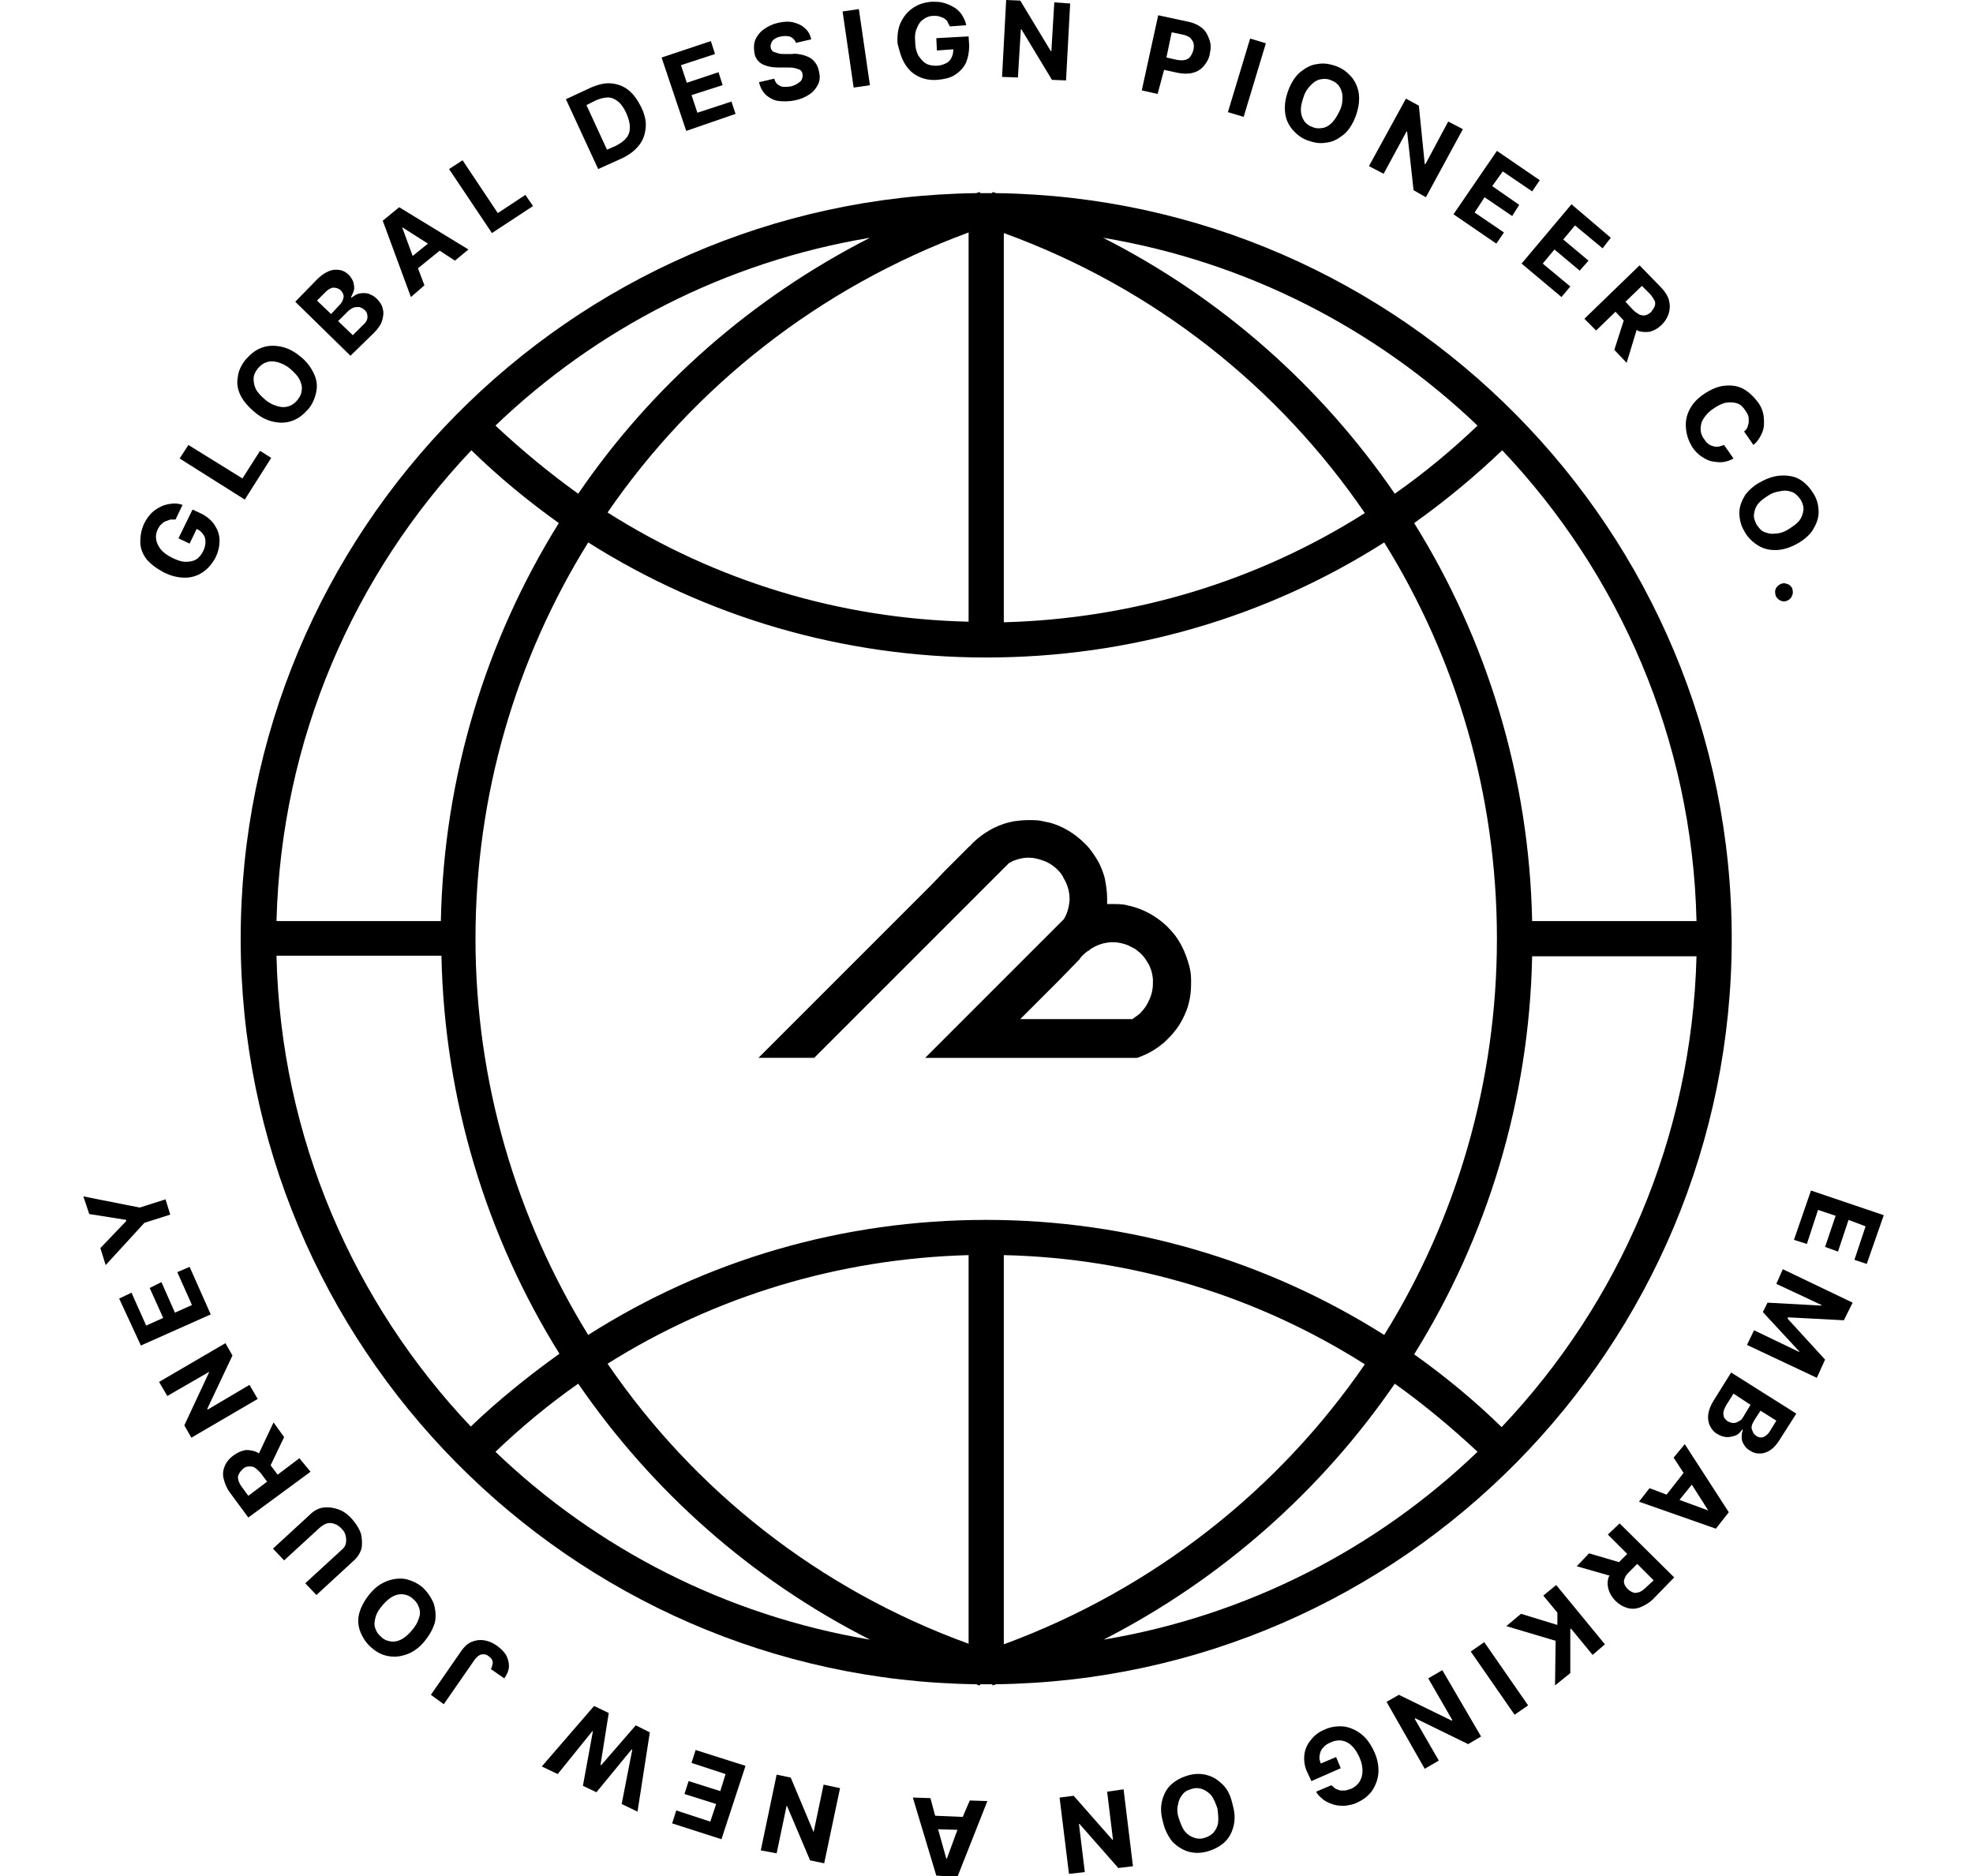 <?xml version="1.0" encoding="utf-8"?>
<svg class="icon-globe" version="1.1" id="Layer_1" xmlns="http://www.w3.org/2000/svg" xmlns:xlink="http://www.w3.org/1999/xlink" x="0px" y="0px"
	 viewBox="0 0 336.1 319.6" style="enable-background:new 0 0 336.1 319.6;" xml:space="preserve">
<g class="rotatingRev">
	<path class="st0" d="M169.7,286.9c69.3-0.9,125.3-57.5,125.3-127c0-69.5-56.1-126.1-125.3-127c-0.2-0.1-0.4-0.1-0.6-0.2l-0.1,0.2
		c-0.3,0-0.7,0-1,0c-0.3,0-0.7,0-1,0l-0.1-0.2c-0.2,0.1-0.4,0.1-0.6,0.2C97.1,33.8,41,90.4,41,159.9c0,69.5,56.1,126.1,125.3,127
		c0.2,0.1,0.4,0.2,0.6,0.2l0.1-0.2c0.3,0,0.7,0,1,0c0.3,0,0.7,0,1,0l0.1,0.2C169.3,287,169.5,287,169.7,286.9z M80.2,243
		c-19.9-21-32.4-49.2-33.1-80.2h28.1c0.5,24.6,7.7,47.9,20.1,67.8C90,234.4,84.9,238.5,80.2,243z M95.2,89.1
		c-12.4,19.9-19.6,43.2-20.1,67.8H47.1c0.8-31,13.2-59.1,33.2-80.2C84.9,81.2,90,85.4,95.2,89.1z M81,159.9
		c0-24.5,6.9-47.7,19.2-67.5c20.1,12.7,43.4,19.6,67.8,19.6c24.4,0,47.7-6.8,67.8-19.6c12.3,19.8,19.2,43,19.2,67.5
		c0,24.5-6.9,47.7-19.2,67.5c-20.1-12.7-43.4-19.6-67.8-19.6c-24.4,0-47.7,6.8-67.8,19.6C88,207.6,81,184.4,81,159.9z M171,39.7
		c25.6,9.3,46.8,26.2,61.5,47.7c-18.3,11.6-39.4,18-61.5,18.6V39.7z M165,105.9c-22.1-0.5-43.2-7-61.5-18.6
		c14.7-21.4,36-38.3,61.5-47.7V105.9z M255.9,76.7c19.9,21,32.4,49.2,33.1,80.2H261c-0.5-24.6-7.7-47.9-20.1-67.8
		C246.1,85.4,251.2,81.2,255.9,76.7z M240.9,230.7c12.4-19.9,19.6-43.2,20.1-67.8H289c-0.8,31-13.2,59.1-33.2,80.2
		C251.1,238.5,246.1,234.4,240.9,230.7z M171,213.8c22.1,0.5,43.2,7,61.5,18.6c-14.7,21.4-36,38.3-61.5,47.7V213.8z M165,213.8v66.2
		c-25.6-9.3-46.8-26.2-61.5-47.7C121.8,220.8,142.9,214.4,165,213.8z M237.6,235.7c4.9,3.5,9.6,7.4,14.1,11.6
		c-17.2,16.5-39.2,27.9-63.7,32C208.1,269,225.1,253.9,237.6,235.7z M251.7,72.5c-4.4,4.2-9.1,8.1-14.1,11.6
		c-12.5-18.2-29.4-33.3-49.7-43.6C212.4,44.6,234.4,56,251.7,72.5z M98.5,84.1c-4.9-3.5-9.6-7.4-14.1-11.6
		c17.2-16.5,39.2-27.9,63.8-32C128,50.8,111,65.8,98.5,84.1z M84.4,247.3c4.4-4.2,9.1-8.1,14.1-11.6c12.5,18.2,29.4,33.3,49.7,43.6
		C123.7,275.2,101.6,263.8,84.4,247.3z"/>
</g>
<g class="rotating">
	<polygon class="st0" points="305.6,211.2 307.8,211.9 309.7,206.1 312.7,207.1 310.9,212.4 313.1,213.2 314.9,207.8 317.8,208.9 
		315.9,214.6 318,215.3 320.9,207 308.5,202.8 	"/>
	<polygon class="st0" points="302.6,218.7 310.3,222.3 310.3,222.4 301.1,221.9 300.3,223.5 306.5,230.2 306.5,230.3 298.8,226.6 
		297.6,229.1 309.5,234.7 310.9,231.6 304.5,224.6 304.6,224.4 314.1,224.9 315.6,221.9 303.7,216.2 	"/>
	<path class="st0" d="M291.9,238.6c-0.5,0.8-0.8,1.6-0.9,2.3c-0.1,0.7,0,1.4,0.3,2c0.3,0.6,0.7,1.1,1.3,1.4c0.5,0.3,1.1,0.5,1.6,0.5
		c0.5,0,1-0.1,1.5-0.3c0.5-0.2,0.8-0.6,1.1-1l0.1,0.1c-0.2,0.4-0.2,0.9-0.2,1.3c0,0.4,0.1,0.8,0.4,1.2c0.2,0.4,0.5,0.7,1,1
		c0.6,0.4,1.1,0.5,1.7,0.5c0.6,0,1.2-0.2,1.8-0.6c0.6-0.4,1.1-1,1.6-1.8l2.8-4.4l-11.1-7L291.9,238.6z M298.4,243
		c0-0.3,0.2-0.6,0.4-1l1.1-1.7l2.7,1.7l-1.1,1.8c-0.3,0.5-0.7,0.8-1.1,1c-0.4,0.1-0.8,0.1-1.2-0.2c-0.3-0.2-0.5-0.4-0.6-0.7
		S298.3,243.3,298.4,243z M298.2,239.3l-1.2,2c-0.2,0.4-0.5,0.7-0.8,0.8c-0.3,0.2-0.6,0.3-0.9,0.3c-0.3,0-0.6-0.1-1-0.3
		c-0.4-0.3-0.7-0.6-0.7-1.1c-0.1-0.5,0.1-1,0.5-1.7l1.2-1.9L298.2,239.3z"/>
	<path class="st0" d="M285.1,248.3l1.7,2.6l-2.9,3.7l-2.9-1.1l-1.8,2.3l13.1,4.6l2.2-2.8L287,246L285.1,248.3z M291,257.3l-4.9-1.8
		l2.1-2.6L291,257.3L291,257.3z"/>
	<path class="st0" d="M273.9,261.4l3.3,3.3l-1.4,1.4l-5.1-1.5l-2.1,2.2l5.6,1.6c0,0,0,0.1-0.1,0.1c-0.3,0.7-0.3,1.5-0.1,2.2
		c0.2,0.7,0.6,1.4,1.2,2c0.6,0.6,1.3,1,2,1.2c0.7,0.2,1.4,0.2,2.2-0.1c0.7-0.3,1.5-0.7,2.2-1.4l3.6-3.7l-9.3-9.2L273.9,261.4z
		 M280.4,270.4c-0.4,0.4-0.7,0.6-1.1,0.8c-0.4,0.1-0.7,0.2-1,0.1c-0.3-0.1-0.7-0.3-1-0.6c-0.3-0.3-0.5-0.6-0.6-0.9
		c-0.1-0.3-0.1-0.7,0.1-1c0.1-0.4,0.4-0.7,0.8-1.1l1.3-1.3l2.8,2.8L280.4,270.4z"/>
	<polygon class="st0" points="262.9,271.8 265.3,274.7 265.3,276.8 259.1,274.9 256.6,277 265,279.5 264.9,287.1 267.5,285 
		267.5,277.6 267.6,277.4 271.3,281.9 273.4,280.1 265.1,270 	"/>
	
		<rect x="253.9" y="279.4" transform="matrix(0.822 -0.57 0.57 0.822 -117.421 196.381)" class="st0" width="2.8" height="13.1"/>
	<polygon class="st0" points="243.3,285.9 247.4,293 247.3,293.1 238.3,288.7 236.2,289.9 242.7,301.3 245.1,299.9 241,292.8 
		241.1,292.7 250.1,297.1 252.3,295.8 245.7,284.5 	"/>
	<path class="st0" d="M231.9,295.4c-0.9-0.7-1.8-1.1-2.9-1.3c-1.1-0.1-2.2,0-3.3,0.5c-1,0.4-1.8,1-2.4,1.8c-0.6,0.7-1,1.6-1.1,2.5
		s0,2,0.5,3l0.7,1.5l5-2.2l-0.8-1.9l-2.6,1.1c-0.2-0.5-0.3-0.9-0.2-1.4c0.1-0.5,0.2-0.9,0.6-1.3c0.3-0.4,0.8-0.7,1.3-0.9
		c0.6-0.3,1.3-0.4,1.9-0.3c0.6,0.1,1.2,0.4,1.7,0.9c0.5,0.5,0.9,1.1,1.3,2s0.5,1.6,0.5,2.3c0,0.7-0.2,1.3-0.5,1.8s-0.8,0.9-1.4,1.2
		c-0.3,0.1-0.6,0.2-1,0.3c-0.3,0-0.6,0-0.9,0c-0.3-0.1-0.5-0.2-0.8-0.3c-0.2-0.2-0.5-0.4-0.7-0.6l-2.6,1.1c0.3,0.6,0.8,1,1.3,1.4
		s1.1,0.6,1.7,0.8s1.3,0.2,1.9,0.2c0.7-0.1,1.4-0.2,2-0.5c1.1-0.5,1.9-1.1,2.6-2c0.6-0.9,1-1.9,1.1-3s-0.1-2.4-0.7-3.7
		C233.5,297.1,232.8,296.1,231.9,295.4z"/>
	<path class="st0" d="M208.4,304.1c-0.8-0.8-1.6-1.4-2.7-1.7c-1-0.3-2.1-0.3-3.2,0c-1.1,0.3-2.1,0.8-2.9,1.5
		c-0.8,0.7-1.3,1.6-1.6,2.7s-0.3,2.3,0.1,3.7c0.3,1.4,0.9,2.5,1.6,3.4c0.8,0.8,1.7,1.4,2.7,1.7c1,0.3,2.1,0.3,3.2,0
		c1.1-0.3,2.1-0.8,2.9-1.5c0.8-0.7,1.3-1.6,1.6-2.7s0.3-2.3-0.1-3.7C209.7,306.1,209.2,304.9,208.4,304.1z M207.5,310.5
		c-0.1,0.7-0.4,1.2-0.8,1.7c-0.4,0.4-0.9,0.7-1.6,0.9c-0.7,0.2-1.3,0.1-1.8-0.1c-0.6-0.2-1.1-0.6-1.5-1.1s-0.7-1.3-1-2.2
		s-0.3-1.7-0.1-2.4c0.1-0.7,0.4-1.2,0.8-1.7s0.9-0.7,1.6-0.9c0.7-0.2,1.3-0.1,1.8,0.1s1.1,0.6,1.5,1.1c0.4,0.6,0.7,1.3,1,2.2
		C207.5,309,207.6,309.8,207.5,310.5z"/>
	<polygon class="st0" points="188.6,305.2 189.6,313.4 189.5,313.4 182.9,305.9 180.5,306.2 182.1,319.2 184.8,318.9 183.8,310.7 
		183.9,310.7 190.5,318.2 193,317.9 191.4,304.8 	"/>
	<path class="st0" d="M164,309.5l-4.7-0.2l-0.8-3l-3-0.1l4,13.3l3.6,0.2l5.1-12.9l-3-0.1L164,309.5z M161.3,316.6l-0.1,0l-1.4-5
		l3.3,0.1L161.3,316.6z"/>
	<polygon class="st0" points="138.6,312.1 138.6,312.1 134.7,302.8 132.3,302.3 129.6,315.2 132.3,315.7 134,307.6 134.1,307.7 
		138,316.9 140.4,317.4 143.1,304.6 140.3,304 	"/>
	<polygon class="st0" points="117.8,300.3 123.6,302.2 122.7,305.1 117.3,303.4 116.6,305.6 122,307.3 121,310.3 115.2,308.4 
		114.5,310.6 122.9,313.3 127,300.8 118.5,298.1 	"/>
	<polygon class="st0" points="102.4,300.7 102.3,300.6 103.7,291.8 101.2,290.6 92.3,300.9 95,302.2 100.9,294.9 101,294.9 
		99.3,304.2 101.6,305.3 107.6,298 107.7,298.1 105.9,307.3 108.6,308.6 110.7,295.1 108.3,293.9 	"/>
	<path class="st0" d="M84.6,280.3c-0.7-0.5-1.5-0.8-2.2-0.9s-1.4,0-2.1,0.3c-0.7,0.3-1.2,0.8-1.7,1.5l-5.2,7.5l2.2,1.6l5.2-7.5
		c0.2-0.3,0.5-0.6,0.8-0.8c0.3-0.2,0.5-0.2,0.8-0.2s0.6,0.1,0.8,0.3c0.3,0.2,0.5,0.4,0.6,0.6c0.1,0.2,0.2,0.5,0.1,0.8
		s-0.1,0.6-0.3,0.8l2.3,1.6c0.5-0.7,0.8-1.4,0.8-2.1c0-0.7-0.2-1.3-0.5-1.9C85.8,281.3,85.3,280.8,84.6,280.3z"/>
	<path class="st0" d="M73.9,273.2c-0.4-1-1-1.9-1.8-2.7c-0.9-0.8-1.8-1.2-2.9-1.5c-1-0.2-2.1-0.1-3.2,0.3s-2.1,1.1-3,2.2
		s-1.5,2.2-1.8,3.3s-0.2,2.2,0.2,3.2s1,1.9,1.8,2.6c0.9,0.8,1.8,1.3,2.9,1.5s2.1,0.1,3.2-0.3c1.1-0.4,2.1-1.1,3-2.2
		c0.9-1.1,1.5-2.2,1.8-3.3C74.3,275.3,74.2,274.2,73.9,273.2z M71.3,275.8c-0.2,0.7-0.6,1.3-1.2,2c-0.6,0.7-1.2,1.2-1.8,1.5
		c-0.6,0.3-1.2,0.4-1.8,0.3c-0.6-0.1-1.1-0.3-1.6-0.8c-0.5-0.4-0.8-0.9-1-1.5c-0.2-0.6-0.1-1.2,0.1-1.9c0.2-0.7,0.6-1.3,1.2-2
		s1.2-1.2,1.8-1.5s1.2-0.4,1.8-0.3s1.1,0.3,1.6,0.8c0.5,0.4,0.8,0.9,1,1.5C71.6,274.5,71.6,275.1,71.3,275.8z"/>
	<path class="st0" d="M61.5,261.3c-0.3-0.9-0.8-1.7-1.5-2.5c-0.7-0.8-1.5-1.4-2.4-1.7c-0.8-0.3-1.7-0.4-2.5-0.3s-1.6,0.5-2.3,1.2
		l-6.3,5.8l1.9,2l6.1-5.6c0.4-0.3,0.8-0.6,1.2-0.7c0.4-0.1,0.9-0.1,1.3,0.1c0.4,0.1,0.8,0.4,1.2,0.8c0.4,0.4,0.6,0.8,0.7,1.3
		c0.1,0.4,0.1,0.9,0,1.3c-0.1,0.4-0.4,0.8-0.8,1.1l-6.1,5.6l1.9,2l6.3-5.8c0.7-0.6,1.2-1.4,1.4-2.2
		C61.7,263.1,61.7,262.2,61.5,261.3z"/>
	<path class="st0" d="M51,248.4l-3.7,2.8l-1.2-1.6l2.3-4.8l-1.8-2.5l-2.5,5.3c0,0-0.1-0.1-0.1-0.1c-0.7-0.4-1.4-0.5-2.1-0.5
		c-0.7,0.1-1.4,0.4-2.1,0.9c-0.7,0.5-1.2,1.1-1.5,1.8c-0.3,0.7-0.4,1.4-0.2,2.2s0.5,1.6,1.1,2.4l3.1,4.2l10.6-7.8L51,248.4z
		 M41.2,253.3c-0.3-0.4-0.5-0.8-0.6-1.2c-0.1-0.4-0.1-0.7,0.1-1c0.1-0.3,0.4-0.6,0.7-0.9c0.3-0.3,0.7-0.4,1-0.4c0.3,0,0.7,0,1,0.2
		c0.3,0.2,0.6,0.5,1,0.9l1.1,1.5l-3.2,2.4L41.2,253.3z"/>
	<polygon class="st0" points="42.5,235.9 35.4,240.1 35.3,240 39.6,230.9 38.4,228.8 27.1,235.4 28.5,237.8 35.6,233.7 35.6,233.8 
		31.4,242.8 32.6,244.9 43.9,238.3 	"/>
	<polygon class="st0" points="32.3,215.8 30.2,216.7 32.7,222.3 29.8,223.6 27.5,218.4 25.5,219.4 27.8,224.5 24.9,225.8 
		22.4,220.2 20.3,221.2 24,229.2 35.9,223.9 	"/>
	<polygon class="st0" points="29,206.9 28.2,204.3 23.8,205.7 14.2,203.8 15.2,206.8 21.5,207.8 21.5,208 17.1,212.6 18,215.5 
		24.6,208.3 	"/>
	<path class="st0" d="M27.9,97.5c1.2,0.6,2.4,0.9,3.6,0.9c1.1,0,2.1-0.3,3-0.9s1.6-1.4,2.2-2.5c0.5-1,0.7-2,0.7-2.9
		c0-1-0.3-1.8-0.8-2.6s-1.3-1.5-2.3-2l-1.5-0.7l-2.4,4.9l1.9,0.9l1.2-2.5c0.5,0.2,0.8,0.5,1.1,0.9c0.3,0.4,0.4,0.8,0.4,1.3
		c0,0.5-0.1,1-0.4,1.6c-0.3,0.6-0.7,1.1-1.2,1.4c-0.5,0.3-1.1,0.4-1.8,0.4c-0.7,0-1.5-0.3-2.3-0.7c-0.8-0.4-1.5-0.9-1.9-1.4
		c-0.4-0.5-0.7-1.1-0.8-1.7c-0.1-0.6,0-1.2,0.3-1.8c0.2-0.3,0.3-0.6,0.6-0.8c0.2-0.2,0.4-0.4,0.7-0.5s0.5-0.2,0.8-0.3
		c0.3,0,0.6,0,0.9,0l1.2-2.5c-0.6-0.2-1.2-0.3-1.9-0.2s-1.2,0.2-1.8,0.5c-0.6,0.3-1.1,0.6-1.6,1.1s-0.9,1.1-1.2,1.7
		c-0.5,1-0.7,2.1-0.7,3.2s0.4,2.1,1.1,3C25.7,96.1,26.6,96.8,27.9,97.5z"/>
	<polygon class="st0" points="46.2,78 44.3,76.8 41.3,81.5 32.1,75.8 30.6,78.1 41.7,85.1 	"/>
	<path class="st0" d="M43.5,70.3c1.1,0.9,2.2,1.4,3.4,1.6C48,72.1,49,72,50,71.6s1.8-1.1,2.6-2c0.7-0.9,1.1-1.9,1.3-3
		c0.2-1.1,0-2.1-0.5-3.1c-0.5-1-1.2-2-2.4-2.9c-1.1-0.9-2.2-1.4-3.4-1.6s-2.2-0.1-3.2,0.3c-1,0.4-1.8,1.1-2.6,2
		c-0.7,0.9-1.2,1.9-1.3,3c-0.2,1.1,0,2.1,0.5,3.1S42.4,69.4,43.5,70.3z M43.2,64.5c0-0.6,0.3-1.2,0.7-1.7c0.4-0.5,0.9-0.9,1.5-1.1
		c0.6-0.2,1.2-0.2,1.9,0c0.7,0.2,1.4,0.5,2.1,1.1c0.7,0.6,1.3,1.2,1.6,1.8c0.3,0.6,0.5,1.2,0.4,1.8c0,0.6-0.3,1.2-0.7,1.7
		c-0.4,0.5-0.9,0.9-1.5,1.1c-0.6,0.2-1.2,0.2-1.9,0c-0.7-0.2-1.4-0.5-2.1-1.1s-1.3-1.2-1.6-1.8C43.3,65.7,43.2,65.1,43.2,64.5z"/>
	<path class="st0" d="M63.7,56.7c0.7-0.7,1.2-1.4,1.4-2.1s0.3-1.4,0.1-2c-0.1-0.6-0.5-1.2-1-1.7c-0.5-0.5-1-0.7-1.5-0.9
		c-0.5-0.1-1-0.1-1.5,0c-0.5,0.1-0.9,0.4-1.3,0.7l-0.1-0.1c0.2-0.4,0.4-0.8,0.5-1.2c0.1-0.4,0-0.8-0.1-1.3c-0.1-0.4-0.4-0.8-0.7-1.2
		c-0.5-0.5-1-0.8-1.6-0.9c-0.6-0.1-1.2-0.1-1.9,0.2s-1.3,0.7-2,1.4l-3.7,3.8l9.4,9.2L63.7,56.7z M54,51.2l1.5-1.5
		c0.4-0.4,0.9-0.7,1.3-0.7c0.4,0,0.8,0.1,1.2,0.4c0.2,0.2,0.4,0.5,0.5,0.8s0,0.6-0.1,0.9c-0.1,0.3-0.3,0.6-0.6,0.9l-1.4,1.5L54,51.2
		z M59.2,53.1c0.3-0.3,0.6-0.5,1-0.7c0.3-0.1,0.7-0.1,1-0.1c0.3,0.1,0.6,0.2,0.9,0.5c0.4,0.3,0.5,0.8,0.5,1.2c0,0.5-0.3,1-0.9,1.5
		l-1.6,1.6l-2.5-2.4L59.2,53.1z"/>
	<path class="st0" d="M72.3,48.6l-1.1-2.9l3.7-3l2.6,1.7l2.3-1.9L68,35.3l-2.8,2.3l4.8,13L72.3,48.6z M68.5,38.7l4.4,2.8l-2.6,2.1
		L68.5,38.7L68.5,38.7z"/>
	<polygon class="st0" points="90.8,35.1 89.5,33.2 84.8,36.3 78.8,27.3 76.5,28.8 83.8,39.7 	"/>
	<path class="st0" d="M106.1,26.9c1.2-0.6,2.1-1.3,2.8-2.2c0.7-0.9,1-1.9,1.1-3c0.1-1.1-0.2-2.3-0.8-3.5c-0.6-1.2-1.3-2.2-2.2-2.9
		c-0.9-0.7-1.9-1-2.9-1.1c-1.1-0.1-2.2,0.2-3.4,0.7l-4.3,2l5.5,11.9L106.1,26.9z M101.5,17.1c0.7-0.3,1.4-0.5,2.1-0.5
		c0.6,0,1.2,0.3,1.7,0.7c0.5,0.4,1,1.1,1.4,2c0.4,0.9,0.6,1.7,0.6,2.4s-0.2,1.3-0.6,1.8c-0.4,0.5-1,0.9-1.7,1.3l-1.6,0.7l-3.5-7.6
		L101.5,17.1z"/>
	<polygon class="st0" points="125.3,19.4 124.6,17.3 118.8,19.2 117.8,16.2 123.1,14.5 122.4,12.3 117,14.1 116,11.1 121.8,9.2 
		121.1,7 112.7,9.8 116.9,22.3 	"/>
	<path class="st0" d="M129.8,10.9c0.8,0.4,1.7,0.6,2.8,0.6l1.5,0c0.5,0,0.9,0,1.3,0.1s0.6,0.2,0.9,0.3c0.2,0.2,0.4,0.4,0.4,0.7
		c0.1,0.3,0,0.6-0.1,0.9c-0.1,0.3-0.4,0.5-0.7,0.7c-0.3,0.2-0.7,0.4-1.1,0.5c-0.5,0.1-0.9,0.1-1.3,0.1s-0.7-0.2-1-0.4
		c-0.3-0.2-0.5-0.6-0.6-1l-2.6,0.6c0.2,0.9,0.6,1.6,1.2,2.2c0.6,0.5,1.3,0.9,2.1,1s1.8,0.1,2.8-0.1c1-0.2,1.9-0.6,2.6-1.1
		c0.7-0.5,1.1-1.1,1.4-1.7c0.3-0.7,0.3-1.4,0.1-2.2c-0.1-0.5-0.3-1-0.6-1.4c-0.3-0.4-0.6-0.7-1-0.9c-0.4-0.2-0.9-0.4-1.4-0.5
		s-1.1-0.2-1.6-0.1l-1.2,0c-0.4,0-0.8,0-1.1-0.1c-0.3-0.1-0.6-0.2-0.9-0.3c-0.2-0.2-0.4-0.4-0.4-0.7c-0.1-0.3,0-0.5,0.1-0.8
		s0.3-0.5,0.6-0.7c0.3-0.2,0.6-0.3,1.1-0.4c0.6-0.1,1.2-0.1,1.6,0.1c0.4,0.2,0.7,0.5,0.9,1l2.6-0.6c-0.2-0.8-0.5-1.4-1.1-1.9
		c-0.5-0.5-1.2-0.8-2-1c-0.8-0.2-1.7-0.1-2.6,0.1c-0.9,0.2-1.7,0.6-2.4,1.1s-1.1,1.1-1.4,1.7c-0.3,0.7-0.3,1.4-0.2,2.2
		C128.6,9.8,129.1,10.5,129.8,10.9z"/>
	<rect x="144.4" y="1.7" transform="matrix(0.99 -0.144 0.144 0.99 0.334 21.061)" class="st0" width="2.8" height="13.1"/>
	<path class="st0" d="M154.1,10.8c0.6,1,1.3,1.7,2.3,2.2c1,0.5,2.1,0.7,3.3,0.6c1.1-0.1,2.1-0.3,2.9-0.8c0.8-0.5,1.5-1.2,1.9-2
		c0.4-0.9,0.6-1.9,0.6-3l-0.1-1.6l-5.5,0.3l0.1,2.1l2.8-0.2c0,0.5-0.1,1-0.3,1.4c-0.2,0.4-0.5,0.8-1,1c-0.4,0.2-1,0.4-1.6,0.4
		c-0.7,0-1.3-0.1-1.8-0.4c-0.5-0.3-0.9-0.8-1.3-1.4c-0.3-0.6-0.5-1.4-0.5-2.3c-0.1-0.9,0-1.7,0.3-2.3c0.2-0.6,0.6-1.2,1.1-1.5
		c0.5-0.4,1.1-0.6,1.7-0.6c0.4,0,0.7,0,1,0.1c0.3,0.1,0.6,0.2,0.8,0.3c0.2,0.2,0.5,0.3,0.6,0.6s0.3,0.5,0.4,0.8l2.8-0.2
		c-0.1-0.6-0.4-1.2-0.7-1.7c-0.3-0.5-0.8-1-1.3-1.3s-1.1-0.6-1.8-0.8c-0.7-0.2-1.3-0.2-2.1-0.2c-1.2,0.1-2.2,0.4-3.1,1
		c-0.9,0.6-1.6,1.4-2.1,2.4c-0.5,1-0.7,2.3-0.6,3.7C153.2,8.6,153.5,9.8,154.1,10.8z"/>
	<polygon class="st0" points="173.9,5 174,5 179.2,13.6 181.6,13.7 182.3,0.6 179.6,0.4 179.1,8.7 179,8.7 173.8,0.1 171.4,0 
		170.7,13.1 173.4,13.2 	"/>
	<path class="st0" d="M198.3,11.9l2.3,0.5c1,0.2,1.9,0.2,2.6,0c0.8-0.2,1.4-0.6,1.9-1.2s0.9-1.3,1-2.1c0.2-0.9,0.2-1.6-0.1-2.4
		s-0.6-1.4-1.2-1.9s-1.4-0.9-2.4-1.1l-5.1-1.1l-2.8,12.8l2.7,0.6L198.3,11.9z M201.5,5.9c0.5,0.1,0.9,0.3,1.2,0.5
		c0.3,0.3,0.5,0.6,0.6,0.9c0.1,0.4,0.1,0.7,0,1.2c-0.1,0.4-0.3,0.8-0.5,1.1c-0.2,0.3-0.5,0.5-0.9,0.6c-0.4,0.1-0.8,0.1-1.4,0
		l-1.8-0.4l0.9-4.3L201.5,5.9z"/>
	
		<rect x="205.9" y="11.8" transform="matrix(0.289 -0.957 0.957 0.289 138.378 212.737)" class="st0" width="13.1" height="2.8"/>
	<path class="st0" d="M220.1,22c0.7,0.8,1.5,1.5,2.6,1.9c1.1,0.4,2.1,0.6,3.2,0.4c1.1-0.1,2-0.6,2.9-1.3c0.9-0.7,1.6-1.8,2.1-3.1
		c0.5-1.3,0.7-2.6,0.6-3.7c-0.1-1.1-0.5-2.1-1.2-3c-0.7-0.8-1.5-1.5-2.6-1.9c-1.1-0.4-2.2-0.6-3.2-0.4c-1.1,0.1-2,0.6-2.9,1.3
		c-0.9,0.7-1.6,1.8-2.1,3.1c-0.5,1.3-0.7,2.5-0.6,3.7C219,20.2,219.4,21.1,220.1,22z M222.1,16.4c0.3-0.9,0.8-1.5,1.3-2
		c0.5-0.5,1-0.8,1.6-0.9c0.6-0.1,1.2-0.1,1.8,0.2c0.6,0.2,1.1,0.6,1.4,1.1c0.3,0.5,0.5,1.1,0.5,1.8c0,0.7-0.1,1.5-0.5,2.3
		s-0.8,1.5-1.3,2s-1,0.8-1.6,0.9c-0.6,0.1-1.2,0.1-1.8-0.2c-0.6-0.2-1.1-0.6-1.4-1.1s-0.5-1.1-0.5-1.8
		C221.6,18,221.8,17.3,222.1,16.4z"/>
	<polygon class="st0" points="239.6,22.4 239.7,22.4 240.8,32.4 242.9,33.6 249.2,22 246.7,20.7 242.8,28 242.7,27.9 241.7,18 
		239.5,16.8 233.2,28.3 235.7,29.6 	"/>
	<polygon class="st0" points="254.9,41.5 256.2,39.6 251.2,36.2 252.9,33.6 257.6,36.8 258.8,34.9 254.2,31.7 256,29.2 261,32.6 
		262.3,30.7 255,25.7 247.6,36.5 	"/>
	<polygon class="st0" points="266,50.6 267.5,48.8 262.8,44.9 264.8,42.5 269.1,46.1 270.6,44.4 266.3,40.8 268.3,38.4 273,42.3 
		274.4,40.5 267.7,34.8 259.2,44.9 	"/>
	<path class="st0" d="M271.9,56.3l3.3-3.2l1.4,1.5l-1.6,5l2.1,2.2l1.7-5.6c0,0,0.1,0,0.1,0.1c0.7,0.3,1.5,0.3,2.2,0.2
		c0.7-0.2,1.4-0.6,2-1.2c0.6-0.6,1-1.3,1.2-2c0.2-0.7,0.2-1.4,0-2.2c-0.2-0.7-0.7-1.5-1.4-2.2l-3.6-3.7l-9.4,9.1L271.9,56.3z
		 M279.7,48.7l1.3,1.3c0.4,0.4,0.6,0.8,0.8,1.1s0.2,0.7,0.1,1c-0.1,0.3-0.3,0.6-0.6,1c-0.3,0.3-0.6,0.5-1,0.6c-0.3,0.1-0.7,0-1-0.1
		c-0.3-0.2-0.7-0.4-1.1-0.8l-1.3-1.4L279.7,48.7z"/>
	<path class="st0" d="M288.3,76.2c0.5,0.7,1,1.2,1.6,1.6c0.6,0.4,1.2,0.7,1.8,0.8c0.6,0.1,1.3,0.2,1.9,0.1c0.6-0.1,1.2-0.3,1.7-0.6
		l-1.6-2.3c-0.3,0.1-0.6,0.2-1,0.3c-0.3,0-0.6,0-0.9-0.1c-0.3-0.1-0.6-0.2-0.8-0.4c-0.3-0.2-0.5-0.5-0.7-0.8
		c-0.4-0.5-0.6-1.1-0.6-1.7s0.1-1.2,0.5-1.8c0.4-0.6,0.9-1.2,1.7-1.7c0.7-0.5,1.5-0.9,2.1-1s1.3-0.1,1.9,0.1s1,0.6,1.4,1.2
		c0.2,0.3,0.4,0.6,0.5,0.9c0.1,0.3,0.1,0.6,0.1,1c0,0.3-0.1,0.6-0.2,0.9c-0.1,0.3-0.3,0.6-0.6,0.8l1.6,2.3c0.6-0.5,1-1.1,1.3-1.7
		c0.3-0.6,0.5-1.2,0.5-1.9c0-0.6,0-1.3-0.2-2c-0.2-0.7-0.5-1.3-1-1.9c-0.7-0.9-1.5-1.6-2.4-2.1c-1-0.5-2-0.6-3.1-0.5
		c-1.1,0.1-2.3,0.6-3.5,1.4c-1.2,0.8-2,1.7-2.5,2.7s-0.7,2-0.6,3.1C287.3,74.2,287.7,75.2,288.3,76.2z"/>
	<path class="st0" d="M297.3,84.3c-0.6,1-1,2-1,3s0.2,2.1,0.8,3.1c0.5,1,1.3,1.8,2.2,2.4c0.9,0.6,1.9,0.9,3.1,0.9
		c1.1,0,2.3-0.3,3.6-1c1.3-0.7,2.2-1.5,2.8-2.4c0.6-1,1-2,1-3c0-1.1-0.2-2.1-0.8-3.1c-0.6-1-1.3-1.8-2.2-2.4s-1.9-0.8-3.1-0.8
		c-1.1,0-2.3,0.3-3.6,1C298.9,82.6,298,83.4,297.3,84.3z M303.7,83.6c0.7-0.1,1.3,0.1,1.8,0.3c0.5,0.3,0.9,0.7,1.3,1.3
		c0.3,0.6,0.5,1.2,0.4,1.8s-0.3,1.2-0.7,1.7c-0.4,0.5-1.1,1-1.9,1.5s-1.6,0.7-2.3,0.7c-0.7,0.1-1.3-0.1-1.8-0.3s-0.9-0.7-1.3-1.3
		c-0.3-0.6-0.5-1.2-0.4-1.8c0.1-0.6,0.3-1.2,0.7-1.7s1.1-1,1.9-1.5S303.1,83.7,303.7,83.6z"/>
	<path class="st0" d="M304.5,99.5c-0.4-0.2-0.8-0.2-1.2,0c-0.4,0.2-0.7,0.5-0.8,0.8c-0.2,0.4-0.1,0.8,0,1.2c0.2,0.4,0.4,0.6,0.8,0.8
		c0.4,0.2,0.8,0.2,1.2,0c0.4-0.2,0.7-0.5,0.8-0.9c0.2-0.4,0.1-0.8,0-1.2C305.1,99.9,304.9,99.6,304.5,99.5z"/>
</g>
<path class="st0" d="M181.2,156.6C181.2,156.6,181.2,156.7,181.2,156.6l-2.3,2.3c0,0,0,0,0,0l-0.3,0.3l-0.8,0.8l-2.5,2.5l-3.4,3.4
	l-0.1,0.1l-0.7,0.7l-0.6,0.6l-12.9,12.9h27.7v0c0,0,0,0,0.1,0h8.3c1.5-0.5,3-1.3,4.2-2.3c0.3-0.2,0.6-0.5,0.8-0.7
	c0.1-0.1,0.2-0.2,0.3-0.3c0.3-0.3,0.7-0.7,1-1.1c0.6-0.7,1.1-1.5,1.5-2.3c0.4-0.8,0.8-1.7,1-2.6c0.3-1.1,0.4-2.2,0.4-3.4
	c0-0.2,0-0.5,0-0.7c0-1-0.2-2-0.5-2.9c-0.4-1.4-1-2.7-1.7-3.8c-0.5-0.8-1.1-1.5-1.8-2.2c-0.1-0.1-0.1-0.1-0.2-0.2
	c-1.6-1.5-3.6-2.7-5.9-3.3c-0.3-0.1-0.6-0.1-0.8-0.2c-0.8-0.2-1.6-0.2-2.5-0.2c-0.3,0-0.6,0-0.9,0c0-0.2,0-0.5,0-0.7
	c0-0.1,0-0.2,0-0.3c0-1.2-0.2-2.3-0.4-3.4c-0.3-1.1-0.7-2.1-1.2-3c-0.5-0.8-1-1.6-1.7-2.4c-0.2-0.2-0.4-0.4-0.6-0.6
	c-1.6-1.6-3.7-2.9-6-3.5c0,0-0.1,0-0.1,0c-0.3-0.1-0.6-0.1-0.9-0.2c-0.8-0.2-1.6-0.2-2.5-0.2s-1.7,0.1-2.5,0.2
	c-0.3,0.1-0.6,0.1-0.8,0.2c0,0-0.1,0-0.1,0c-2.3,0.6-4.3,1.8-6,3.4c0,0,0,0-0.1,0.1c0,0,0,0-0.1,0.1c-0.2,0.2-0.3,0.4-0.5,0.5v0
	l-2.4,2.4l-1.7,1.7l-2.5,2.6l-2.2,2.2l-0.2,0.2l-4.3,4.3l-0.2,0.2l-2.2,2.2l-2.5,2.5l-4.8,4.8l-3.7,3.7l-1.1,1.1l-8.1,8.1h9.5
	l19.8-19.8l0.3-0.3l2.2-2.2l1.3-1.3l2.9-2.9l0.3-0.3l0.2-0.2l3.5-3.5l1.3-1.3l1.3-1.3l0.1-0.1v0c0.3-0.1,0.5-0.3,0.8-0.4
	c0.8-0.3,1.6-0.5,2.5-0.5s1.7,0.2,2.5,0.5c0.3,0.1,0.6,0.2,0.9,0.4c0.1,0,0.1,0.1,0.2,0.1c0.5,0.3,1,0.7,1.4,1.1
	c0.4,0.4,0.8,0.9,1,1.4c0.6,1,1,2.2,1,3.5c0,0.1,0,0.2,0,0.3C182.1,154.5,181.8,155.7,181.2,156.6z M183.9,163.4
	c0.1-0.2,0.2-0.3,0.3-0.4c0.1-0.2,0.3-0.3,0.5-0.5c0.1-0.1,0.3-0.3,0.5-0.4c0,0,0,0,0,0c0.1-0.1,0.1-0.1,0.2-0.2v0.1
	c0.1-0.1,0.2-0.1,0.2-0.2c1.1-0.8,2.5-1.3,4-1.3c0.9,0,1.7,0.2,2.5,0.5c0.4,0.2,0.8,0.4,1.2,0.6c0.4,0.3,0.8,0.6,1.1,0.9
	c0.4,0.4,0.7,0.8,1,1.3c0.6,0.9,0.9,1.9,1,3c0,0.2,0,0.5,0,0.7c0,1.2-0.3,2.2-0.8,3.2c-0.3,0.6-0.7,1.2-1.2,1.7
	c-0.4,0.5-1,0.8-1.5,1.2c-0.1,0-0.2,0.1-0.2,0.1l0.1-0.1h-6.7l0,0c0,0,0,0,0,0h-12.3l2.7-2.7l2.1-2.1l1.4-1.4l0.6-0.6L183.9,163.4z"
	/>
</svg>
